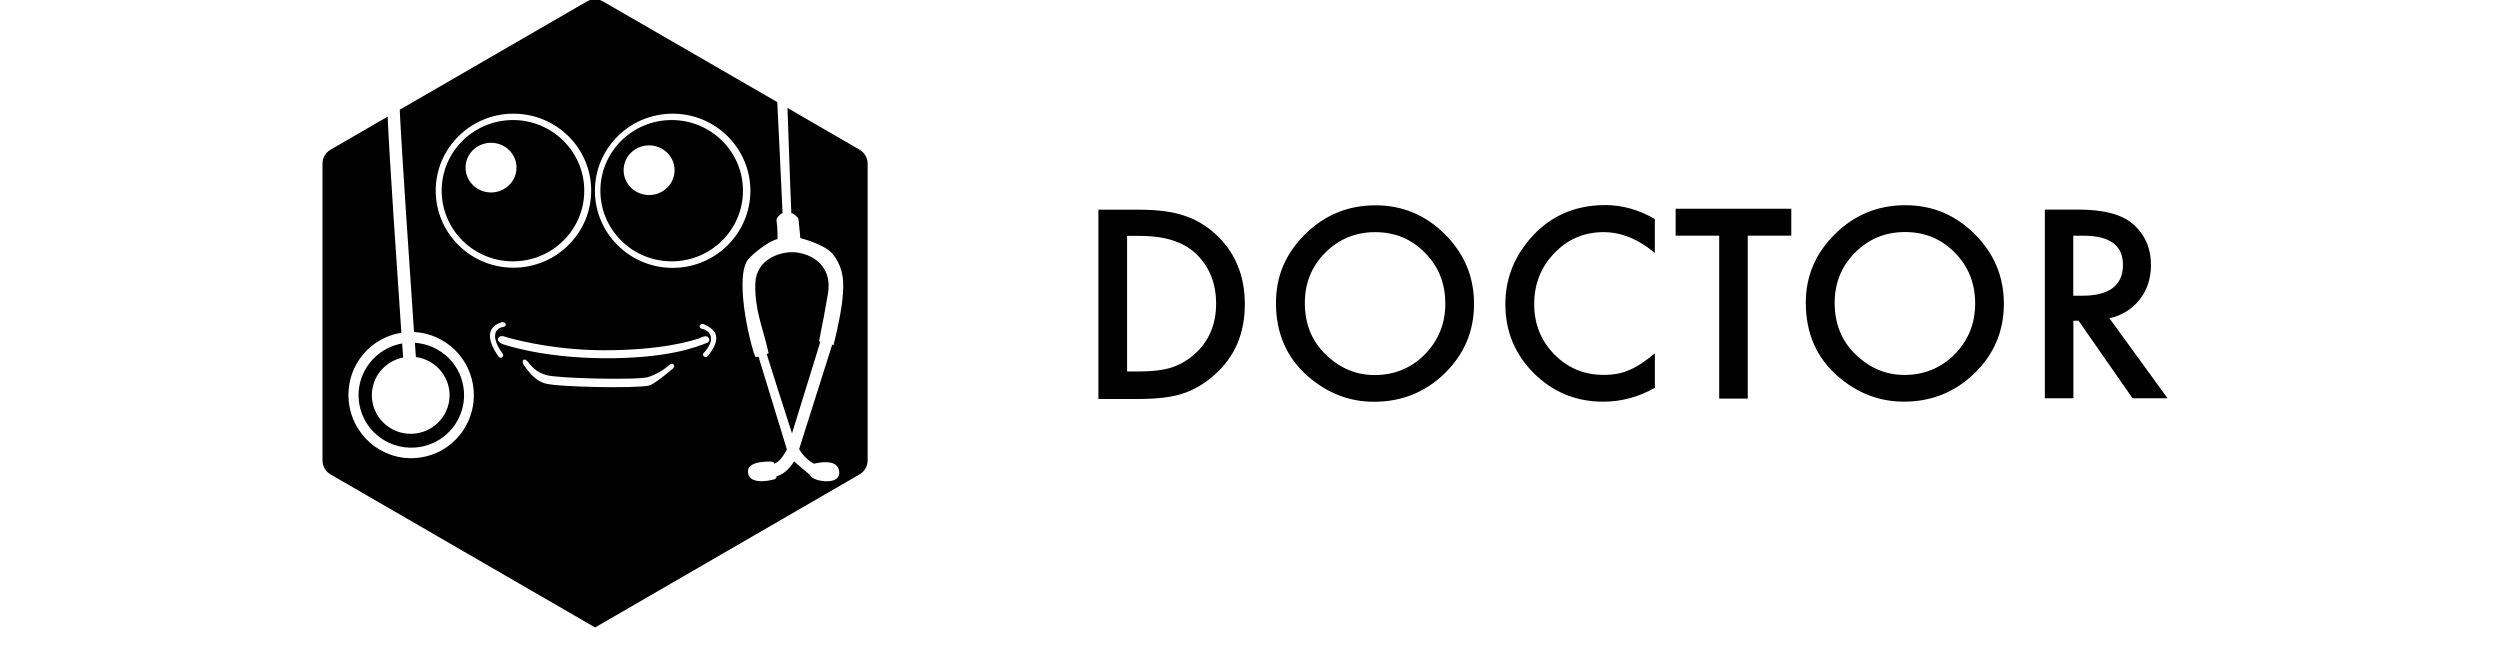 <svg stroke="none" fill="#000" width="155" height="40" viewBox="0 0 115 40" xmlns="http://www.w3.org/2000/svg">
  <path d="m4.79 6.8l11.6-6.71c.31-.18.693-.18 1 0l10.8 6.24c.047.959.093 1.89.134 2.74.044.938.085 1.8.119 2.52.032.681.058 1.24.076 1.63-.014.003-.027.005-.041.008-.017.003-.365.245-.333.44.075.465.061 1.15.061 1.15-.416.104-1.16.593-1.75 1.18-.972.967-.007 5.16.365 6.11.013.033.096.029.206.008l1.76 5.75c-.341.661-.633.838-.798.881l-.003-.016s.037-.125-.314-.114c-.352.01-1.53.025-1.26.84.268.652 1.6.262 1.6.262s.143-.066.129-.168l-.004-.02c.508-.115.899-.605 1.1-.92.302.262.747.645.982.833.092.178.335.337.877.39.473.046 1.12-.09.889-.774-.184-.553-1.13-.411-1.51-.308-.041-.018-.532-.242-.929-.902l2.05-6.48c.053.015.086.025.086.025.495-2.05.633-3.09.59-3.94-.034-.668-.265-1.2-.59-1.64-.491-.673-2.06-1.05-2.06-1.05l-.115-1.17c-.01-.114-.303-.341-.37-.361-.026-.008-.051-.014-.077-.02.002-.019.002-.04.001-.061-.019-.404-.041-.964-.066-1.64-.034-.911-.073-2.03-.116-3.25-.018-.516-.036-1.04-.055-1.57l4.47 2.59c.309.179.499.509.499.865v18.4c0 .357-.19.686-.499.865l-16.4 9.49-16.4-9.49c-.309-.179-.499-.509-.499-.865l-1.02e-14-18.4h4.44e-16c0-.357.19-.686.499-.865l3.54-2.05c.101 2.43.599 9.75.851 13.4-.761.12-1.46.461-2.02.977-.868.799-1.34 1.95-1.25 3.16.151 2.16 2.01 3.78 4.15 3.63 1.78-.124 3.23-1.44 3.55-3.19.059-.323.077-.654.054-.986-.139-1.99-1.74-3.54-3.7-3.64-.257-3.76-.776-11.4-.887-13.8zm.144 14.5c.023.34.044.632.06.866-1.11.217-1.94 1.18-1.94 2.34 0 1.32 1.08 2.39 2.41 2.39 1.33 0 2.41-1.07 2.41-2.39 0-1.21-.912-2.21-2.09-2.37-.016-.234-.036-.532-.06-.882 1.62.108 2.93 1.39 3.04 3.02.019.274.004.547-.045.814-.266 1.45-1.49 2.56-2.99 2.66-1.81.126-3.37-1.23-3.49-3.02-.07-.997.32-1.95 1.05-2.62.456-.42 1.02-.704 1.66-.817zm22.6.648c.074-.025.122-.043.122-.043s-.058-.231-.143-.59c-.237-1-.731-2.19-.684-3.73s1.54-1.93 2.2-1.95c.951-.028 2.64.597 2.3 2.59-.146.868-.33 1.85-.55 2.94.006-.003.038.002.085.013-.216.696-1.32 4.27-1.76 5.69-.385-1.19-1.25-3.87-1.57-4.92zm-15.7-14.9c-2.66 0-4.82 2.14-4.82 4.77 0 2.64 2.16 4.78 4.82 4.78 2.66 0 4.82-2.14 4.82-4.78 0-2.64-2.16-4.77-4.82-4.77zm9.87 0c-2.66 0-4.82 2.14-4.82 4.78 0 2.64 2.16 4.78 4.82 4.78s4.82-2.14 4.82-4.78c0-2.64-2.16-4.78-4.82-4.78zm-10.5 14.3c.007.002 2.37.843 6.26.863 3.89.02 5.66-.676 6.35-.944.314-.122.146-.55-.246-.378-.605.265-2.64.827-6.1.827-3.46 0-6.12-.825-6.13-.827-.477-.206-.695.287-.128.459zm10.3 1.28c-.006.005-.57.523-1.33.753-.653.198-5.63.085-6.3-.126-.484-.152-.752-.324-1.15-.827-.229-.288-.431-.072-.252.192.378.557.765.984 1.31 1.15.726.229 5.63.327 6.47.133.315-.073 1.45-1.03 1.48-1.06.155-.155 0-.418-.229-.218zm-10.4-2.65c-.026.004-.283.108-.361.162-.505.356-.522.968.156 1.96.132.194.393 0 .26-.181-.335-.458-.472-.826-.464-1.1.014-.486.462-.537.473-.539.315-.049.198-.347-.065-.307zm12.4.405c.003.001.657.096.573.737-.041.312-.407.722-.409.723-.238.158.054.404.21.236.011-.012.402-.48.496-.845.107-.421-.022-.686-.367-.932-.085-.06-.363-.204-.389-.211-.231-.065-.348.211-.114.293zm-11.7-4.18c-2.44 0-4.42-1.96-4.42-4.38 0-2.42 1.98-4.38 4.42-4.38 2.44 0 4.42 1.96 4.42 4.38 0 2.42-1.98 4.38-4.42 4.38zm-1.36-4.27c.872 0 1.58-.688 1.58-1.54 0-.849-.707-1.54-1.58-1.54-.872 0-1.58.688-1.58 1.54 0 .849.707 1.54 1.58 1.54zm11.2 4.27c-2.44 0-4.42-1.96-4.42-4.38 0-2.42 1.98-4.38 4.42-4.38 2.44 0 4.42 1.96 4.42 4.38 0 2.42-1.98 4.38-4.42 4.38zm-1.4-4.11c.872 0 1.58-.688 1.58-1.54 0-.849-.707-1.54-1.58-1.54-.872 0-1.58.688-1.58 1.54 0 .849.707 1.54 1.58 1.54z"/>
  <path d="m48.1 24.7v-11.7h2.46c1.18 0 2.11.117 2.8.35.735.228 1.4.616 2 1.16 1.21 1.11 1.82 2.56 1.82 4.36 0 1.81-.631 3.27-1.89 4.38-.634.558-1.3.946-1.99 1.16-.649.218-1.57.327-2.76.327h-2.43zm1.77-1.67h.799c.796 0 1.46-.084 1.99-.251.527-.178 1-.459 1.43-.844.872-.796 1.31-1.83 1.31-3.11 0-1.29-.431-2.33-1.29-3.13-.776-.715-1.92-1.07-3.43-1.07h-.799v8.41zm9.24-4.26c0-1.65.606-3.07 1.82-4.26 1.21-1.19 2.66-1.78 4.35-1.78 1.67 0 3.11.598 4.31 1.8 1.2 1.2 1.8 2.63 1.8 4.31 0 1.69-.604 3.12-1.81 4.3-1.21 1.18-2.68 1.77-4.39 1.77-1.52 0-2.88-.525-4.09-1.57-1.33-1.16-1.99-2.68-1.99-4.56zm1.79.023c0 1.3.436 2.37 1.31 3.2.867.837 1.87 1.26 3.01 1.26 1.23 0 2.27-.426 3.12-1.28.847-.862 1.27-1.91 1.27-3.15 0-1.25-.418-2.3-1.26-3.15-.832-.852-1.86-1.28-3.09-1.28-1.22 0-2.25.426-3.1 1.28-.842.842-1.26 1.88-1.26 3.12zm21.7-5.21v2.1c-1.02-.857-2.08-1.29-3.18-1.29-1.21 0-2.22.434-3.05 1.3-.832.862-1.25 1.92-1.25 3.16 0 1.23.416 2.27 1.25 3.12.832.847 1.85 1.27 3.06 1.27.624 0 1.15-.101 1.59-.304.243-.101.496-.238.757-.411.261-.172.536-.38.825-.624v2.14c-1.01.573-2.08.86-3.2.86-1.68 0-3.11-.586-4.3-1.76-1.18-1.18-1.77-2.61-1.77-4.28 0-1.5.494-2.83 1.48-4 1.22-1.44 2.79-2.15 4.72-2.15 1.05 0 2.07.287 3.06.86zm5.76 1.03v10.1h-1.77v-10.1h-2.7v-1.67h7.17v1.67h-2.69zm3.6 4.15c0-1.65.606-3.07 1.82-4.26 1.21-1.19 2.66-1.78 4.35-1.78 1.67 0 3.11.598 4.31 1.8 1.2 1.2 1.8 2.63 1.8 4.31 0 1.69-.604 3.12-1.81 4.3-1.21 1.18-2.68 1.77-4.39 1.77-1.52 0-2.88-.525-4.09-1.57-1.33-1.16-1.99-2.68-1.99-4.56zm1.79.023c0 1.3.436 2.37 1.31 3.2.867.837 1.87 1.26 3.01 1.26 1.23 0 2.27-.426 3.12-1.28.847-.862 1.27-1.91 1.27-3.15 0-1.25-.418-2.3-1.26-3.15-.832-.852-1.86-1.28-3.09-1.28-1.22 0-2.25.426-3.1 1.28-.842.842-1.26 1.88-1.26 3.12zm17 .898l3.64 5.01h-2.17l-3.35-4.81h-.32v4.81h-1.77v-11.7h2.08c1.55 0 2.67.292 3.36.875.761.649 1.14 1.51 1.14 2.57 0 .832-.238 1.55-.715 2.15-.477.598-1.11.981-1.89 1.15zm-2.21-1.35h.563c1.68 0 2.52-.642 2.52-1.92 0-1.2-.817-1.8-2.45-1.8h-.631v3.73z"/>
</svg>
